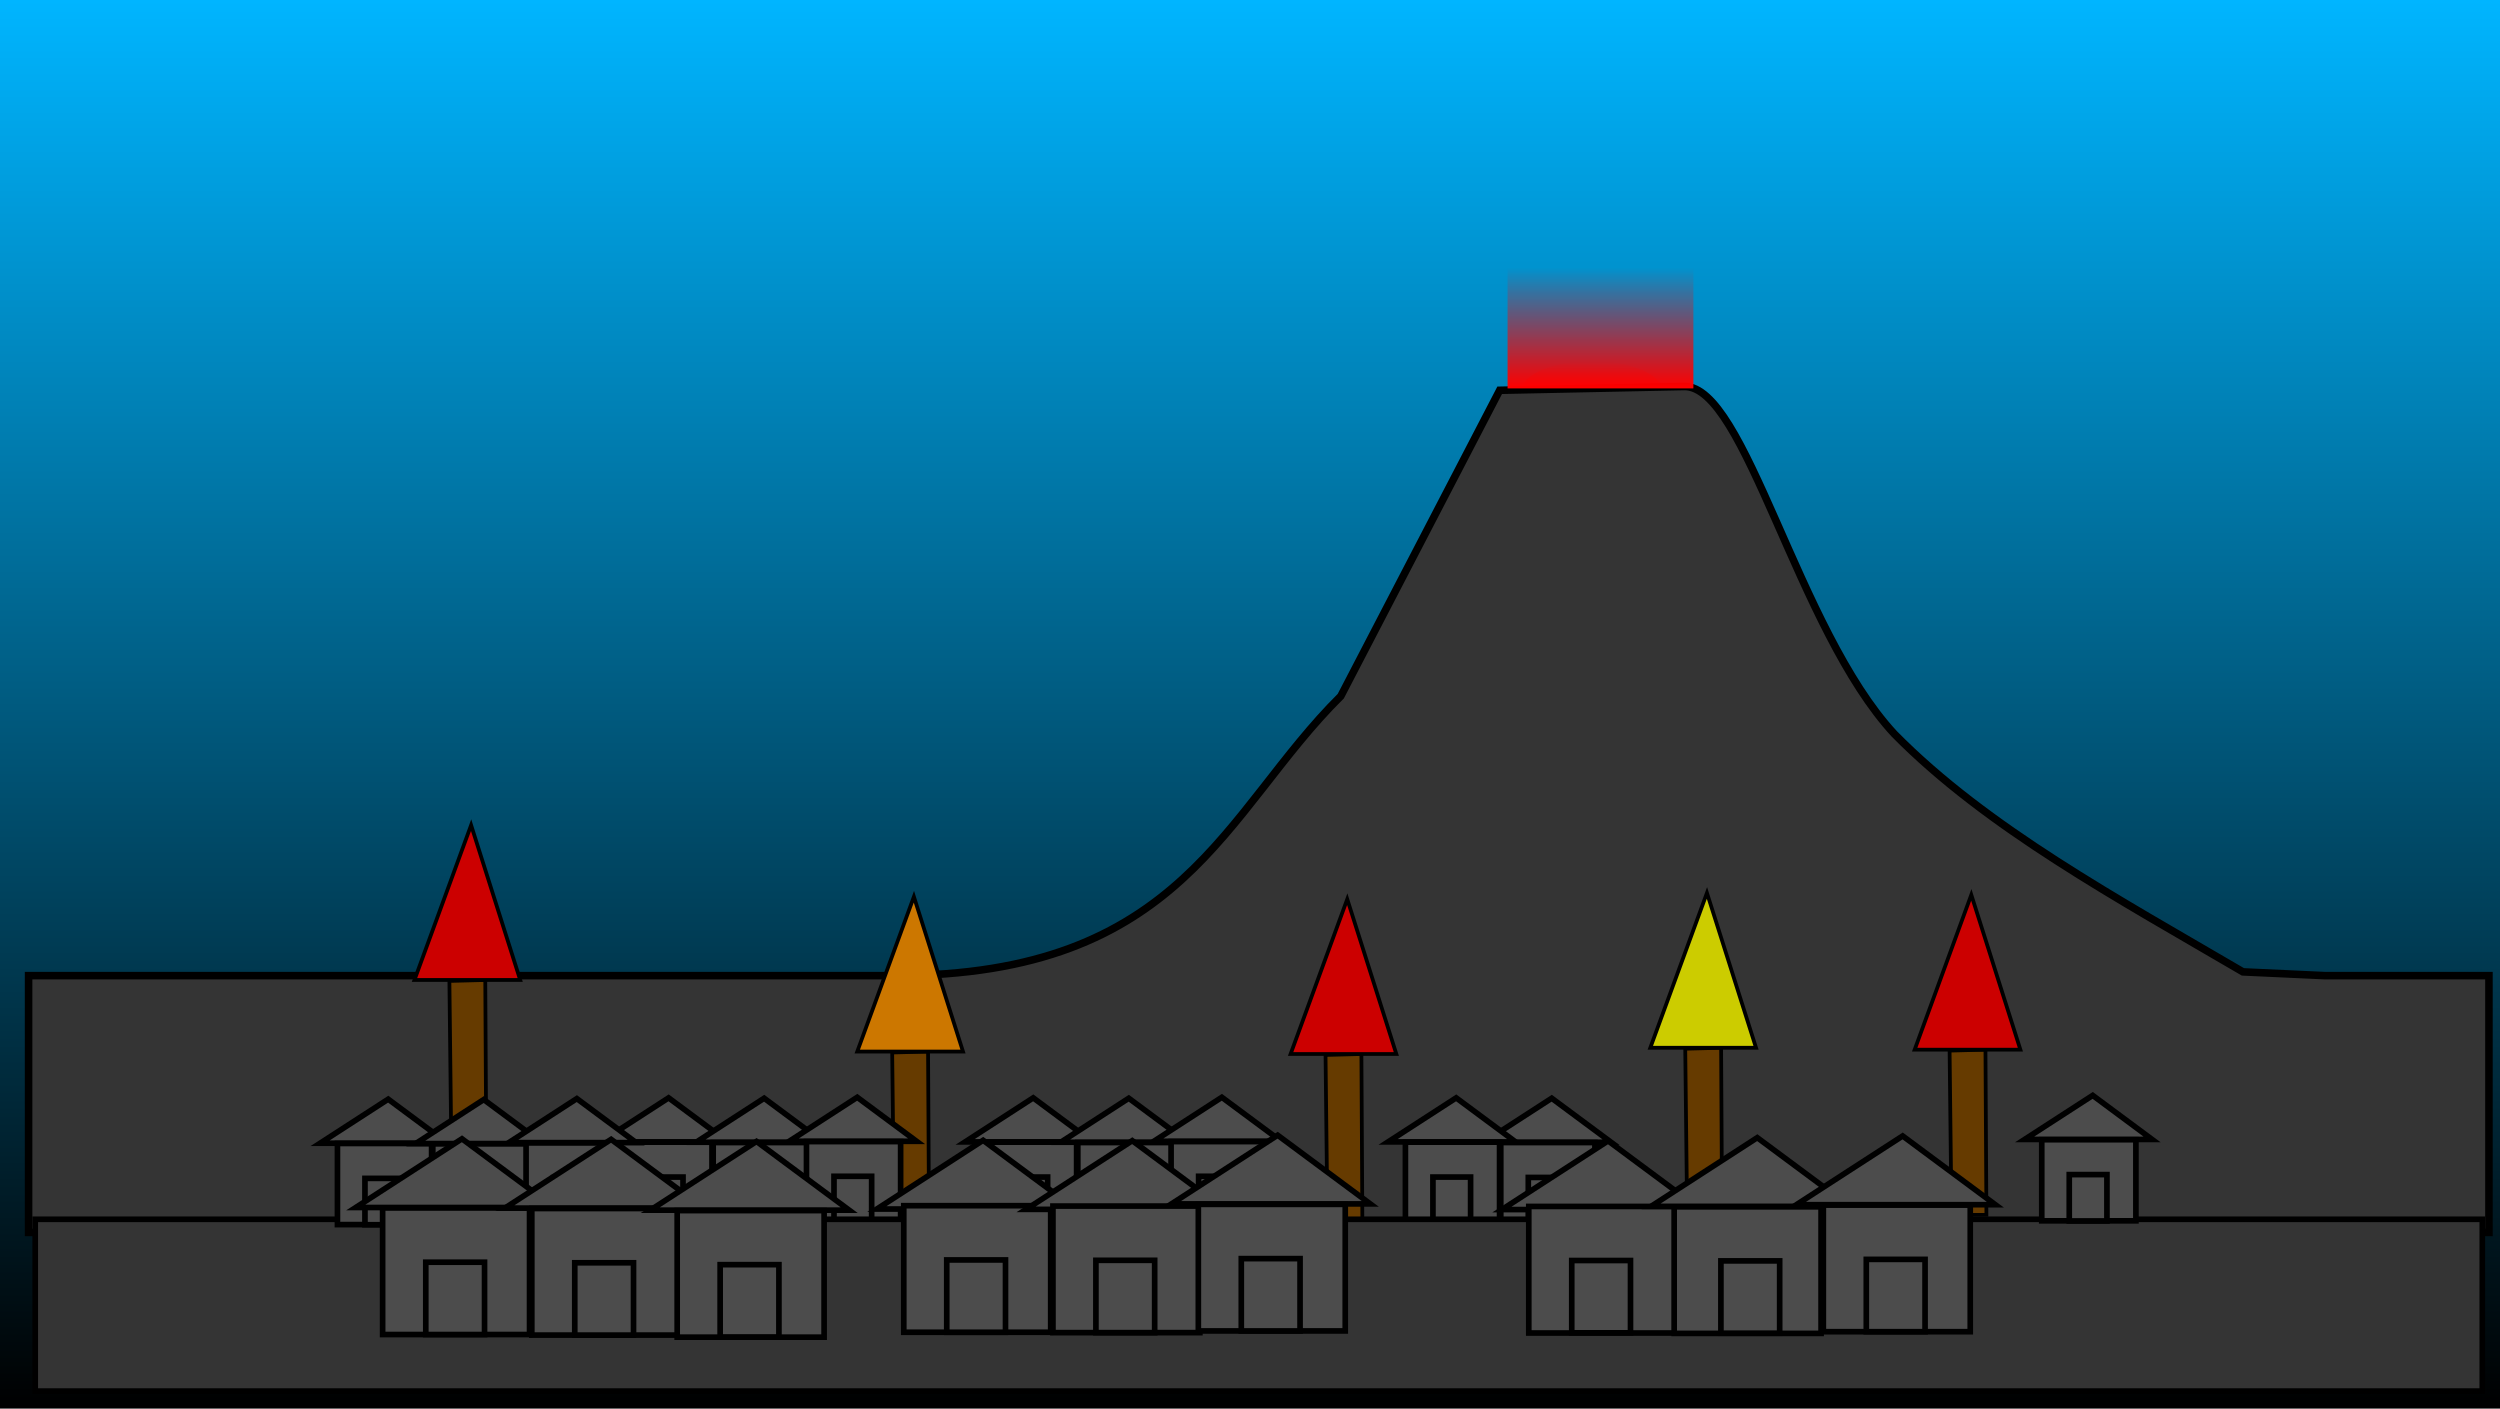 <svg version="1.1" xmlns="http://www.w3.org/2000/svg" xmlns:xlink="http://www.w3.org/1999/xlink" width="662" height="373" viewBox="0,0,662,373"><defs><linearGradient x1="319" y1="-7.35" x2="319" y2="365.65" gradientUnits="userSpaceOnUse" id="color-1"><stop offset="0" stop-color="#00b5ff"/><stop offset="1" stop-color="#000000"/></linearGradient><linearGradient x1="409.522" y1="88.244" x2="409.522" y2="104.244" gradientUnits="userSpaceOnUse" id="color-2"><stop offset="0" stop-color="#ff0000" stop-opacity="0"/><stop offset="1" stop-color="#ff0000"/></linearGradient><linearGradient x1="411.807" y1="63.5" x2="411.807" y2="95.5" gradientUnits="userSpaceOnUse" id="color-3"><stop offset="0" stop-color="#ff0000" stop-opacity="0"/><stop offset="1" stop-color="#ff0000"/></linearGradient></defs><g transform="translate(12,7.35)"><g data-paper-data="{&quot;isPaintingLayer&quot;:true}" fill-rule="nonzero" stroke-linejoin="miter" stroke-miterlimit="10" stroke-dasharray="" stroke-dashoffset="0" style="mix-blend-mode: normal"><path d="M-12,365.65v-373h662v373z" fill="url(#color-1)" stroke="none" stroke-width="0.5" stroke-linecap="butt"/><path d="M409.522,88.244c5.15,0 9.817,0.897 13.196,2.345c3.379,1.448 5.471,3.448 5.471,5.655c0,2.208 -2.092,4.207 -5.471,5.655c-3.379,1.448 -8.046,2.345 -13.196,2.345c-5.15,0 -9.817,-0.896 -13.196,-2.345c-3.379,-1.448 -5.471,-3.448 -5.471,-5.655c0,-2.207 2.092,-4.207 5.471,-5.655c3.379,-1.448 8.046,-2.345 13.196,-2.345z" fill="url(#color-2)" stroke="none" stroke-width="0.593" stroke-linecap="butt"/><path d="M-4.431,251h229.383c76.384,0 87.168,-43.373 118.085,-74l42.076,-81l48.863,-1c16.271,-0.333 29.892,64.231 55.649,92c24.488,24.873 59.359,43.708 92.296,63l21.717,1h43.433v68h-651.501z" fill="#343434" stroke="#000000" stroke-width="2" stroke-linecap="butt"/><path d="M387.206,63.5h49.202v32h-49.202z" fill="url(#color-3)" stroke="none" stroke-width="1.034" stroke-linecap="round"/><g stroke="#000000" stroke-width="1"><path d="M107,252.4l9.5,-0.25l0.25,43.75h-9.25z" fill="#663b00" stroke-linecap="butt"/><path d="M97.75,252.15l15,-41l13,41z" fill="#cc0000" stroke-linecap="round"/></g><g stroke="#000000" stroke-width="1"><path d="M224.25,271.35l9.5,-0.25l0.25,43.75h-9.25z" fill="#663b00" stroke-linecap="butt"/><path d="M215,271.1l15,-41l13,41z" fill="#cc7700" stroke-linecap="round"/></g><g stroke="#000000" stroke-width="1"><path d="M434.25,270.35l9.5,-0.25l0.25,43.75h-9.25z" fill="#663b00" stroke-linecap="butt"/><path d="M425,270.1l15,-41l13,41z" fill="#cccc00" stroke-linecap="round"/></g><g stroke="#000000" stroke-width="1"><path d="M504.25,270.85l9.5,-0.25l0.25,43.75h-9.25z" fill="#663b00" stroke-linecap="butt"/><path d="M495,270.6l15,-41l13,41z" fill="#cc0000" stroke-linecap="round"/></g><g stroke="#000000" stroke-width="1"><path d="M339,272l9.5,-0.25l0.25,43.75h-9.25z" fill="#663b00" stroke-linecap="butt"/><path d="M329.75,271.75l15,-41l13,41z" fill="#cc0000" stroke-linecap="round"/></g><g fill="#4c4c4c" stroke="#000000" stroke-width="1.5"><path d="M380.868,295.122l18.027,-11.662l15.725,11.662z" stroke-linecap="round"/><path d="M385.404,295.196h24.931v21.479h-24.931z" stroke-linecap="butt"/><path d="M392.691,304.434h9.972v12.274h-9.972z" stroke-linecap="butt"/></g><g fill="#4c4c4c" stroke="#000000" stroke-width="1.5"><path d="M355.568,295.022l18.027,-11.662l15.725,11.662z" stroke-linecap="round"/><path d="M360.154,295.096h24.931v21.479h-24.931z" stroke-linecap="butt"/><path d="M367.441,304.334h9.972v12.274h-9.972z" stroke-linecap="butt"/></g><g fill="#4c4c4c" stroke="#000000" stroke-width="1.5"><g><path d="M243.568,295.022l18.027,-11.662l15.725,11.662z" stroke-linecap="round"/><path d="M248.155,295.096h24.931v21.479h-24.931z" stroke-linecap="butt"/><path d="M255.441,304.334h9.972v12.274h-9.972z" stroke-linecap="butt"/></g><g><path d="M268.868,295.122l18.027,-11.662l15.725,11.662z" stroke-linecap="round"/><path d="M273.404,295.196h24.931v21.479h-24.931z" stroke-linecap="butt"/><path d="M280.691,304.434h9.972v12.274h-9.972z" stroke-linecap="butt"/></g><g><path d="M293.518,294.872l18.027,-11.662l15.725,11.662z" stroke-linecap="round"/><path d="M298.104,294.946h24.931v21.479h-24.931z" stroke-linecap="butt"/><path d="M305.391,304.134h9.972v12.274h-9.972z" stroke-linecap="butt"/></g></g><g fill="#4c4c4c" stroke="#000000" stroke-width="1.5"><g><path d="M147.018,295.022l18.027,-11.662l15.725,11.662z" stroke-linecap="round"/><path d="M151.605,295.096h24.931v21.479h-24.931z" stroke-linecap="butt"/><path d="M158.891,304.334h9.972v12.274h-9.972z" stroke-linecap="butt"/></g><g><path d="M172.318,295.122l18.027,-11.662l15.725,11.662z" stroke-linecap="round"/><path d="M176.855,295.196h24.931v21.479h-24.931z" stroke-linecap="butt"/><path d="M184.141,304.434h9.972v12.274h-9.972z" stroke-linecap="butt"/></g><g><path d="M196.968,294.872l18.027,-11.662l15.725,11.662z" stroke-linecap="round"/><path d="M201.554,294.946h24.931v21.479h-24.931z" stroke-linecap="butt"/><path d="M208.841,304.134h9.972v12.274h-9.972z" stroke-linecap="butt"/></g></g><path d="M-2.672,315.523h647.983v45.484h-647.983z" fill="#343434" stroke="#000000" stroke-width="1.5" stroke-linecap="round"/><g fill="#4c4c4c" stroke="#000000" stroke-width="1.5"><g><path d="M72.768,295.372l18.027,-11.662l15.725,11.662z" stroke-linecap="round"/><path d="M77.355,295.446h24.931v21.479h-24.931z" stroke-linecap="butt"/><path d="M84.641,304.684h9.972v12.274h-9.972z" stroke-linecap="butt"/></g><g><path d="M98.068,295.472l18.027,-11.662l15.725,11.662z" stroke-linecap="round"/><path d="M102.605,295.546h24.931v21.479h-24.931z" stroke-linecap="butt"/><path d="M109.891,304.784h9.972v12.274h-9.972z" stroke-linecap="butt"/></g><g><path d="M122.718,295.222l18.027,-11.662l15.725,11.662z" stroke-linecap="round"/><path d="M127.305,295.296h24.931v21.479h-24.931z" stroke-linecap="butt"/><path d="M134.591,304.484h9.972v12.274h-9.972z" stroke-linecap="butt"/></g></g><g fill="#4c4c4c" stroke="#000000" stroke-width="1.5"><path d="M82.193,312.399l28.13,-18.199l24.539,18.199z" stroke-linecap="round"/><path d="M89.319,312.516h38.904v33.517h-38.904z" stroke-linecap="butt"/><path d="M100.745,326.884h15.561v19.152h-15.561z" stroke-linecap="butt"/></g><g fill="#4c4c4c" stroke="#000000" stroke-width="1.5"><path d="M121.693,312.549l28.13,-18.199l24.539,18.199z" stroke-linecap="round"/><path d="M128.819,312.666h38.904v33.517h-38.904z" stroke-linecap="butt"/><path d="M140.195,327.034h15.561v19.152h-15.561z" stroke-linecap="butt"/></g><g fill="#4c4c4c" stroke="#000000" stroke-width="1.5"><path d="M160.193,313.099l28.13,-18.199l24.539,18.199z" stroke-linecap="round"/><path d="M167.319,313.216h38.904v33.517h-38.904z" stroke-linecap="butt"/><path d="M178.695,327.534h15.561v19.152h-15.561z" stroke-linecap="butt"/></g><path d="M220.193,312.799l28.13,-18.199l24.539,18.199z" fill="#4c4c4c" stroke="#000000" stroke-width="1.5" stroke-linecap="round"/><path d="M227.319,311.916h38.904v33.517h-38.904z" fill="#4c4c4c" stroke="#000000" stroke-width="1.5" stroke-linecap="butt"/><path d="M238.695,326.284h15.561v19.152h-15.561z" fill="#4c4c4c" stroke="#000000" stroke-width="1.5" stroke-linecap="butt"/><path d="M259.693,312.899l28.13,-18.199l24.539,18.199z" fill="#4c4c4c" stroke="#000000" stroke-width="1.5" stroke-linecap="round"/><path d="M266.819,312.016h38.904v33.517h-38.904z" fill="#4c4c4c" stroke="#000000" stroke-width="1.5" stroke-linecap="butt"/><path d="M278.195,326.384h15.561v19.152h-15.561z" fill="#4c4c4c" stroke="#000000" stroke-width="1.5" stroke-linecap="butt"/><g fill="#4c4c4c" stroke="#000000" stroke-width="1.5"><path d="M298.193,311.449l28.13,-18.199l24.539,18.199z" stroke-linecap="round"/><path d="M305.319,311.566h38.904v33.517h-38.904z" stroke-linecap="butt"/><path d="M316.695,325.934h15.561v19.152h-15.561z" stroke-linecap="butt"/></g><path d="M385.693,312.949l28.13,-18.199l24.539,18.199z" fill="#4c4c4c" stroke="#000000" stroke-width="1.5" stroke-linecap="round"/><path d="M392.819,312.116h38.904v33.517h-38.904z" fill="#4c4c4c" stroke="#000000" stroke-width="1.5" stroke-linecap="butt"/><path d="M404.195,326.434h15.561v19.152h-15.561z" fill="#4c4c4c" stroke="#000000" stroke-width="1.5" stroke-linecap="butt"/><path d="M425.193,312.099l28.13,-18.199l24.539,18.199z" fill="#4c4c4c" stroke="#000000" stroke-width="1.5" stroke-linecap="round"/><path d="M431.319,312.216h38.904v33.517h-38.904z" fill="#4c4c4c" stroke="#000000" stroke-width="1.5" stroke-linecap="butt"/><path d="M443.695,326.534h15.561v19.152h-15.561z" fill="#4c4c4c" stroke="#000000" stroke-width="1.5" stroke-linecap="butt"/><g fill="#4c4c4c" stroke="#000000" stroke-width="1.5"><path d="M463.693,311.649l28.13,-18.199l24.539,18.199z" stroke-linecap="round"/><path d="M470.819,311.766h38.904v33.517h-38.904z" stroke-linecap="butt"/><path d="M482.195,326.134h15.561v19.152h-15.561z" stroke-linecap="butt"/></g><g fill="#4c4c4c" stroke="#000000" stroke-width="1.5"><path d="M524.118,294.372l18.027,-11.662l15.725,11.662z" stroke-linecap="round"/><path d="M528.654,294.446h24.931v21.479h-24.931z" stroke-linecap="butt"/><path d="M535.941,303.684h9.972v12.274h-9.972z" stroke-linecap="butt"/></g></g></g></svg>